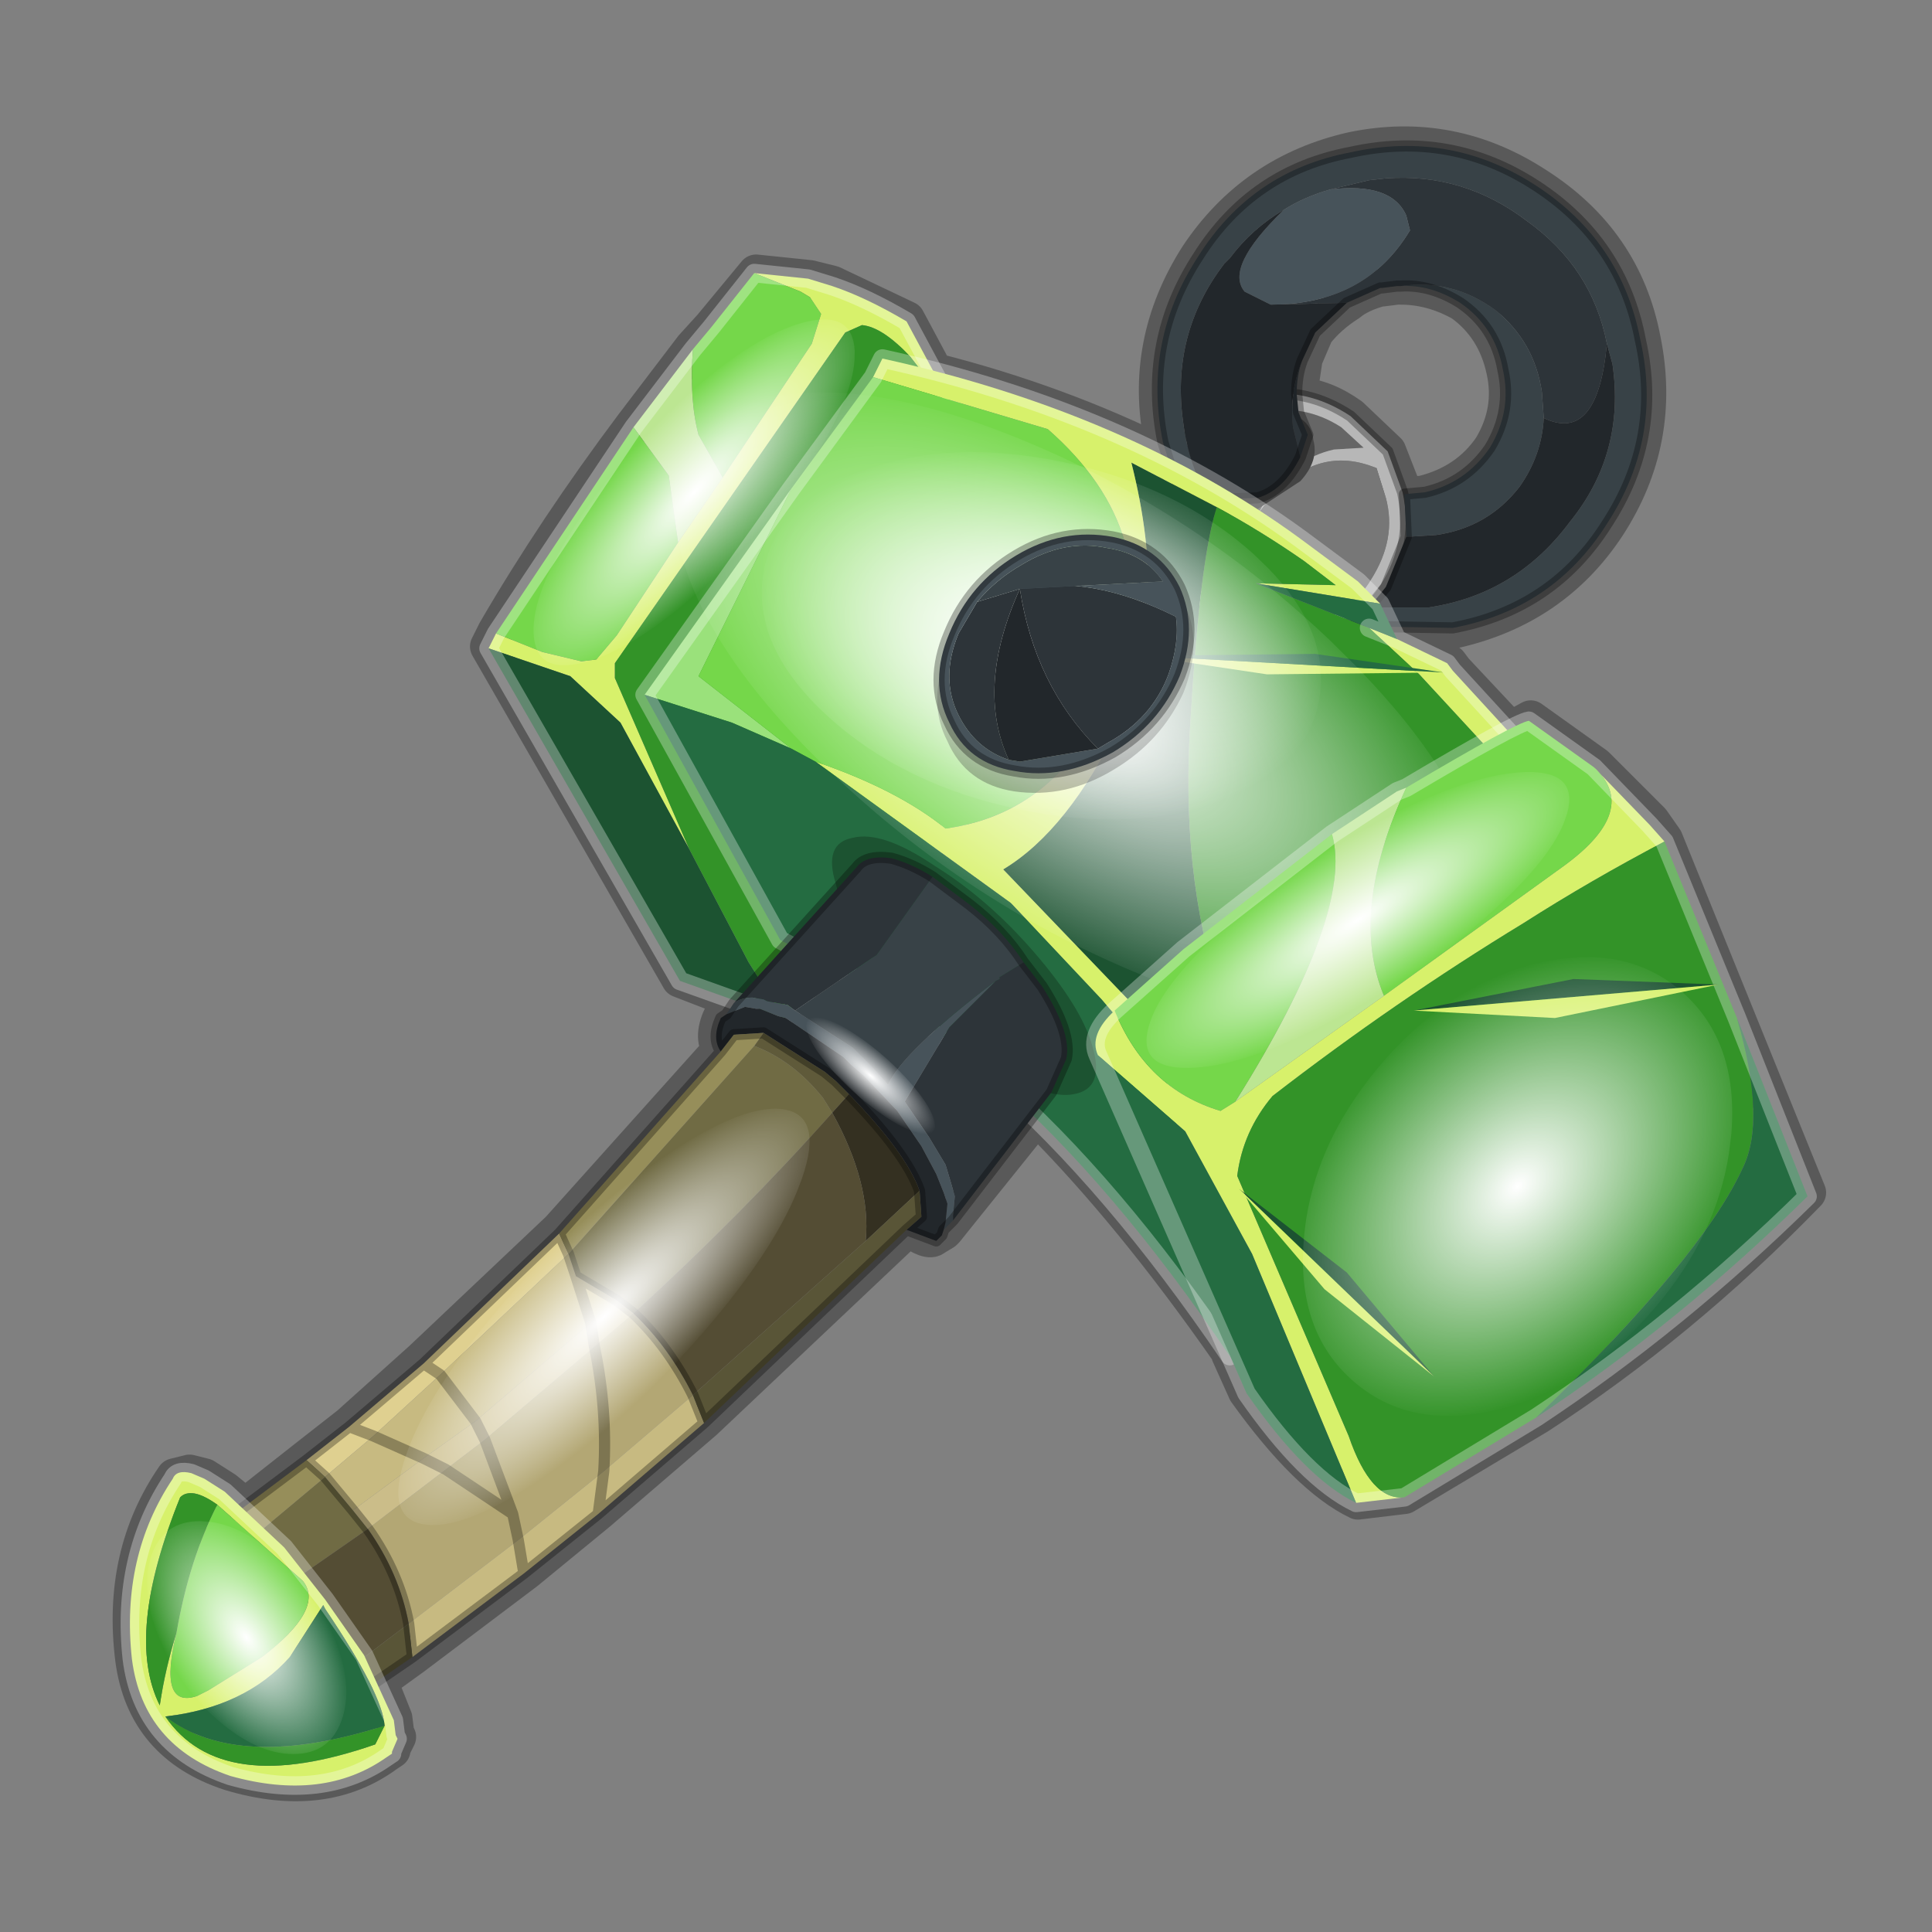<?xml version="1.0" encoding="UTF-8" standalone="no"?>
<svg xmlns:xlink="http://www.w3.org/1999/xlink" height="520.0px" width="520.0px" xmlns="http://www.w3.org/2000/svg">
  <rect width="100%" height="100%" fill="#808080" stroke="none"/>
  <g transform="matrix(10.0, 0.0, 0.0, 10.0, 0.0, 0.0)">
    <use height="52.0" transform="matrix(1.0, 0.0, 0.0, 1.0, 0.0, 0.0)" width="52.0" xlink:href="#sprite0"/>
    <use height="45.1" transform="matrix(1.0, 0.0, 0.0, 1.0, 3.05, 3.4)" width="46.1" xlink:href="#shape1"/>
    <use height="136.85" transform="matrix(0.146, 0.089, -0.037, 0.074, 20.811, 7.374)" width="148.25" xlink:href="#sprite1"/>
    <use height="33.45" transform="matrix(1.0, 0.0, 0.0, 1.0, 3.25, 14.85)" width="45.65" xlink:href="#shape3"/>
    <use height="136.85" transform="matrix(0.094, 0.04, -0.047, 0.056, 24.273, 10.315)" width="148.25" xlink:href="#sprite1"/>
    <use height="6.7" transform="matrix(1.0, 0.0, 0.0, 1.0, 25.1, 14.25)" width="7.05" xlink:href="#shape4"/>
    <use height="136.85" transform="matrix(0.029, 0.064, -0.08, 0.055, 44.168, 23.426)" width="148.25" xlink:href="#sprite1"/>
    <use height="136.85" transform="matrix(0.015, 0.028, -0.08, 0.075, 20.616, 28.238)" width="148.25" xlink:href="#sprite1"/>
    <use height="136.85" transform="matrix(0.023, 0.02, -0.006, 0.007, 22.139, 26.992)" width="148.25" xlink:href="#sprite1"/>
    <use height="136.85" transform="matrix(0.025, 0.016, -0.08, 0.055, 40.167, 19.813)" width="148.25" xlink:href="#sprite1"/>
    <use height="136.85" transform="matrix(0.028, 0.009, -0.057, 0.067, 20.506, 8.001)" width="148.25" xlink:href="#sprite1"/>
    <use height="136.85" transform="matrix(0.021, -0.019, 0.031, 0.042, 2.96, 42.612)" width="148.25" xlink:href="#sprite1"/>
  </g>
  <defs>
    <g id="sprite0" transform="matrix(1.0, 0.0, 0.0, 1.0, 0.0, 0.0)">
      <use height="52.0" transform="matrix(1.0, 0.0, 0.0, 1.0, 0.0, 0.0)" width="52.0" xlink:href="#shape0"/>
    </g>
    <g id="shape0" transform="matrix(1.0, 0.0, 0.0, 1.0, 0.0, 0.0)">
      <path d="M52.0 0.0 L52.0 52.0 0.0 52.0 0.0 0.0 52.0 0.0" fill="#ffba2e" fill-opacity="0.0" fill-rule="evenodd" stroke="none"/>
    </g>
    <g id="shape1" transform="matrix(1.0, 0.0, 0.0, 1.0, -3.05, -3.4)">
      <path d="M31.4 12.3 Q28.5 10.85 25.15 10.0 L24.4 8.6 22.4 7.65 21.8 7.5 20.35 7.35 19.15 8.8 18.65 9.35 17.05 11.45 Q14.95 14.25 13.35 17.0 L13.15 17.4 18.3 26.35 19.85 26.95 19.55 27.2 19.45 27.3 Q19.15 27.9 19.4 28.25 L15.05 33.1 11.35 36.6 9.4 38.35 8.25 39.25 6.6 40.55 6.05 40.1 5.5 39.75 5.1 39.65 4.7 39.75 Q3.25 41.85 3.6 44.65 3.9 46.95 6.2 47.7 8.7 48.45 10.4 47.2 L10.55 47.1 10.55 47.05 10.7 46.75 10.65 46.65 10.6 46.25 10.2 45.25 11.1 44.6 14.15 42.3 16.1 40.7 18.95 38.25 24.45 33.05 Q25.0 33.45 25.15 33.3 L25.4 33.15 25.45 33.1 25.65 32.85 27.9 30.05 Q30.45 32.6 33.1 36.4 L33.1 36.45 33.55 37.45 Q35.2 39.75 36.55 40.4 L37.8 40.25 41.4 38.1 Q45.25 35.6 48.65 32.1 L44.8 22.6 44.45 22.1 42.95 20.6 41.2 19.35 40.65 19.65 39.15 18.05 39.0 17.85 37.65 17.2 37.6 17.1 39.15 16.95 Q41.8 16.35 43.25 14.15 44.75 11.85 44.2 9.15 43.7 6.5 41.35 5.0 39.05 3.5 36.4 4.05 33.75 4.65 32.25 6.9 30.75 9.25 31.3 11.9 L31.4 12.3 M35.4 8.95 Q35.75 8.5 36.3 8.15 36.6 7.9 37.15 7.75 L37.2 7.75 37.6 7.7 37.7 7.7 Q38.55 7.7 39.35 8.15 40.25 8.8 40.5 9.95 40.75 11.05 40.15 12.05 39.5 13.0 38.3 13.3 L37.8 13.35 37.8 13.3 37.35 12.15 36.35 11.2 Q35.65 10.7 34.95 10.65 L35.1 9.65 35.4 8.95" fill="none" stroke="#000000" stroke-linecap="round" stroke-linejoin="round" stroke-opacity="0.302" stroke-width="1.0"/>
      <path d="M34.35 16.85 L32.9 16.4 Q31.9 15.75 31.65 14.55 31.4 13.4 32.05 12.4 32.7 11.4 33.9 11.1 35.1 10.85 36.1 11.5 L36.7 12.05 35.9 12.1 Q34.8 12.35 34.1 13.4 L33.85 13.85 Q33.5 14.65 33.65 15.6 33.85 16.35 34.35 16.85" fill="#666666" fill-rule="evenodd" stroke="none"/>
      <path d="M31.7 12.15 Q32.45 10.95 33.8 10.65 35.15 10.4 36.35 11.2 L37.35 12.15 37.75 13.25 Q38.05 14.6 37.3 15.8 36.55 16.95 35.2 17.25 L34.8 17.3 Q33.7 17.4 32.65 16.8 31.55 16.0 31.25 14.65 30.95 13.3 31.7 12.15 M33.85 13.85 L34.1 13.4 Q34.8 12.35 35.9 12.1 L36.7 12.05 36.1 11.5 Q35.1 10.85 33.9 11.1 32.7 11.4 32.05 12.4 31.4 13.4 31.65 14.55 31.9 15.75 32.9 16.4 L34.35 16.85 35.1 16.8 Q36.3 16.6 36.9 15.6 37.6 14.5 37.3 13.4 L37.05 12.6 Q35.25 11.85 33.85 13.85" fill="#b7b7b7" fill-rule="evenodd" stroke="none"/>
      <path d="M34.35 16.85 Q33.85 16.35 33.65 15.6 33.5 14.65 33.85 13.85 35.25 11.85 37.05 12.6 L37.3 13.4 Q37.6 14.5 36.9 15.6 36.3 16.6 35.1 16.8 L34.35 16.85" fill="#777777" fill-rule="evenodd" stroke="none"/>
      <path d="M31.7 12.15 Q30.95 13.3 31.25 14.65 31.55 16.0 32.65 16.8 33.7 17.4 34.8 17.3 L35.2 17.25 Q36.55 16.95 37.3 15.8 38.05 14.6 37.75 13.25 L37.35 12.15 36.35 11.2 Q35.15 10.4 33.8 10.65 32.45 10.95 31.7 12.15 Z" fill="none" stroke="#000000" stroke-linecap="round" stroke-linejoin="round" stroke-opacity="0.302" stroke-width="0.3"/>
      <path d="M33.7 13.8 L32.3 13.9 Q31.65 13.7 31.55 13.15 31.45 12.6 31.95 12.0 32.4 11.45 33.25 11.15 L34.65 11.1 Q35.3 11.3 35.35 11.85 35.5 12.4 35.0 12.95 L33.7 13.8" fill="#444444" fill-rule="evenodd" stroke="none"/>
      <path d="M34.2 8.2 Q36.75 8.2 37.95 6.2 L37.85 5.8 Q37.45 4.9 35.8 5.1 L36.85 4.85 37.3 4.8 Q39.4 4.65 41.1 5.95 42.85 7.2 43.25 9.25 43.0 11.95 41.55 11.25 L41.5 10.55 Q41.3 9.2 40.25 8.35 39.1 7.5 37.7 7.7 L37.6 7.7 37.2 7.75 37.15 7.75 36.25 8.15 34.2 8.2 M35.0 12.3 L34.8 11.5 Q34.7 10.55 35.05 9.7 34.9 10.1 34.9 10.6 L34.95 11.1 35.2 11.7 35.0 12.3" fill="#2d3439" fill-rule="evenodd" stroke="none"/>
      <path d="M37.7 7.7 Q39.1 7.5 40.25 8.35 41.3 9.2 41.5 10.55 L41.55 11.25 Q41.5 12.25 40.9 13.1 40.05 14.2 38.65 14.4 L37.85 14.45 37.8 13.3 38.35 13.25 Q39.45 13.0 40.1 12.05 40.7 11.05 40.45 9.95 40.25 8.8 39.3 8.15 38.5 7.65 37.7 7.7 M43.25 9.25 Q42.85 7.2 41.1 5.95 39.4 4.65 37.3 4.8 L36.85 4.85 35.8 5.1 Q35.1 5.3 34.55 5.65 33.7 6.15 33.1 6.95 L32.95 7.1 Q31.5 9.0 31.85 11.4 32.0 12.55 32.55 13.45 32.05 13.3 31.6 12.95 L31.5 12.55 31.3 11.9 Q30.75 9.2 32.25 6.9 33.7 4.6 36.35 4.1 39.05 3.5 41.35 5.0 43.65 6.5 44.15 9.15 44.75 11.8 43.25 14.1 41.8 16.4 39.1 16.9 L36.15 16.85 36.85 16.35 38.45 16.35 Q40.8 16.0 42.25 14.05 43.75 12.2 43.4 9.8 L43.25 9.25" fill="#384247" fill-rule="evenodd" stroke="none"/>
      <path d="M35.8 5.1 Q37.45 4.9 37.85 5.8 L37.95 6.2 Q36.75 8.2 34.2 8.2 L33.5 7.85 Q32.95 7.2 34.55 5.65 35.1 5.3 35.8 5.1" fill="#47535a" fill-rule="evenodd" stroke="none"/>
      <path d="M34.2 8.2 L36.25 8.15 35.4 8.95 35.05 9.7 Q34.7 10.55 34.8 11.5 L35.0 12.3 Q34.55 13.2 33.85 13.4 L32.55 13.45 Q32.0 12.55 31.85 11.4 31.5 9.0 32.95 7.1 L33.1 6.95 Q33.7 6.15 34.55 5.65 32.95 7.2 33.5 7.85 L34.2 8.2 M41.55 11.25 Q43.0 11.95 43.25 9.25 L43.4 9.8 Q43.75 12.2 42.25 14.05 40.8 16.0 38.45 16.35 L36.85 16.35 37.3 15.8 37.85 14.45 38.65 14.4 Q40.05 14.2 40.9 13.1 41.5 12.25 41.55 11.25" fill="#22272b" fill-rule="evenodd" stroke="none"/>
      <path d="M36.25 8.15 L37.15 7.75 37.2 7.75 37.6 7.7 37.7 7.7 Q38.5 7.65 39.3 8.15 40.25 8.8 40.45 9.95 40.7 11.05 40.1 12.05 39.45 13.0 38.35 13.25 L37.8 13.3 37.85 14.45 M35.05 9.7 L35.4 8.95 36.25 8.15 M36.85 16.35 L36.15 16.85 39.1 16.9 Q41.8 16.4 43.25 14.1 44.75 11.8 44.15 9.15 43.65 6.5 41.35 5.0 39.05 3.5 36.35 4.1 33.7 4.6 32.25 6.9 30.75 9.2 31.3 11.9 L31.5 12.55 31.6 12.95 Q32.05 13.3 32.55 13.45 L33.85 13.4 Q34.55 13.2 35.0 12.3 L35.2 11.7 34.95 11.1 34.9 10.6 Q34.9 10.1 35.05 9.7 M36.85 16.35 L37.3 15.8 37.85 14.45" fill="none" stroke="#000000" stroke-linecap="round" stroke-linejoin="round" stroke-opacity="0.302" stroke-width="0.3"/>
      <path d="M25.85 11.35 L24.5 9.6 Q23.75 8.8 23.2 8.75 L22.75 8.95 16.55 17.85 16.55 18.25 18.55 22.85 16.7 19.45 15.35 18.2 13.15 17.45 13.35 17.05 14.6 17.55 15.65 17.8 16.05 17.75 16.6 17.1 18.25 14.6 19.45 12.85 21.85 9.25 22.1 8.45 21.8 8.0 21.55 7.85 20.3 7.35 21.75 7.5 22.4 7.7 Q23.3 8.0 24.4 8.65 L25.85 11.35" fill="#d7f16b" fill-rule="evenodd" stroke="none"/>
      <path d="M13.15 17.45 L15.35 18.2 16.7 19.45 18.55 22.85 20.15 25.9 21.1 27.4 18.3 26.4 13.15 17.45" fill="#1c5331" fill-rule="evenodd" stroke="none"/>
      <path d="M19.45 12.85 L18.25 14.6 18.0 12.8 17.05 11.5 18.65 9.4 Q18.55 10.75 18.8 11.7 L19.45 12.85" fill="#bce692" fill-rule="evenodd" stroke="none"/>
      <path d="M18.55 22.85 L16.55 18.25 16.55 17.85 22.75 8.95 23.2 8.75 Q23.75 8.8 24.5 9.6 L25.85 11.35 27.7 14.75 28.95 18.5 21.1 27.4 20.15 25.9 18.55 22.85" fill="#339328" fill-rule="evenodd" stroke="none"/>
      <path d="M20.3 7.35 L21.55 7.85 21.8 8.0 22.1 8.45 21.85 9.25 19.45 12.85 18.8 11.7 Q18.55 10.75 18.65 9.4 L19.15 8.8 20.3 7.35 M18.25 14.6 L16.6 17.1 16.05 17.75 15.65 17.8 14.6 17.55 13.35 17.05 17.05 11.5 18.0 12.8 18.25 14.6" fill="#75d74a" fill-rule="evenodd" stroke="none"/>
      <path d="M25.85 11.35 L24.4 8.65 Q23.3 8.0 22.4 7.7 L21.75 7.5 20.3 7.35 19.15 8.8 18.65 9.4 M13.35 17.05 L13.15 17.45 M21.1 27.4 L28.95 18.5 27.7 14.75 25.85 11.35 M17.05 11.5 L13.35 17.05 M17.05 11.5 L18.65 9.4 M21.1 27.4 L18.3 26.4 13.15 17.45" fill="none" stroke="#ffffff" stroke-linecap="round" stroke-linejoin="round" stroke-opacity="0.302" stroke-width="0.5"/>
      <path d="M32.85 26.8 Q32.25 27.5 31.75 28.35 L27.0 23.4 Q28.75 22.35 30.15 19.45 31.5 16.6 30.45 12.45 L32.75 13.65 Q32.3 15.05 32.05 19.25 31.75 23.5 32.85 26.8" fill="#1c5331" fill-rule="evenodd" stroke="none"/>
      <path d="M17.35 18.7 L21.3 13.15 18.8 18.2 21.3 20.15 19.7 19.45 17.35 18.7" fill="#9ae17b" fill-rule="evenodd" stroke="none"/>
      <path d="M37.6 17.2 L38.95 17.85 39.1 18.05 41.3 20.45 40.6 20.75 38.2 18.15 36.85 16.9 37.6 17.2 M31.75 28.35 L31.35 28.9 29.65 26.9 27.25 24.35 27.2 24.3 21.95 20.5 Q24.15 21.25 25.45 22.3 28.75 21.85 30.1 18.1 31.4 14.35 28.2 11.55 L23.5 10.15 23.75 9.65 Q30.35 11.1 35.0 14.5 L36.55 15.65 36.65 15.75 37.15 16.25 33.8 15.7 35.95 15.75 35.1 15.1 Q33.95 14.3 32.75 13.65 L30.45 12.45 Q31.5 16.6 30.15 19.45 28.75 22.35 27.0 23.4 L31.75 28.35" fill="#d7f16b" fill-rule="evenodd" stroke="none"/>
      <path d="M40.6 20.75 Q36.15 22.8 32.85 26.8 31.75 23.5 32.05 19.25 32.3 15.05 32.75 13.65 33.95 14.3 35.1 15.1 L35.95 15.75 33.8 15.7 36.85 16.9 38.2 18.15 40.6 20.75" fill="#339328" fill-rule="evenodd" stroke="none"/>
      <path d="M21.3 13.15 L23.5 10.15 28.2 11.55 Q31.4 14.35 30.1 18.1 28.75 21.85 25.45 22.3 24.15 21.25 21.95 20.5 L21.3 20.15 18.8 18.2 21.3 13.15" fill="#75d74a" fill-rule="evenodd" stroke="none"/>
      <path d="M37.15 16.25 L37.6 17.2 36.85 16.9 33.8 15.7 37.15 16.25 M31.35 28.9 L33.1 36.5 Q29.95 31.85 26.75 29.05 24.3 26.85 21.85 25.75 L21.0 25.3 17.35 18.7 19.7 19.45 21.3 20.15 21.95 20.5 27.2 24.3 27.25 24.35 29.65 26.9 31.35 28.9" fill="#246c41" fill-rule="evenodd" stroke="none"/>
      <path d="M37.15 16.25 L37.6 17.2 38.95 17.85 39.1 18.05 41.3 20.45 M33.1 36.5 Q29.95 31.85 26.75 29.05 24.3 26.85 21.85 25.75 L21.0 25.3 17.35 18.7 21.3 13.15 23.5 10.15 23.75 9.65 Q30.35 11.1 35.0 14.5 L36.55 15.65 36.65 15.75 37.15 16.25 M36.85 16.9 L37.6 17.2" fill="none" stroke="#ffffff" stroke-linecap="round" stroke-linejoin="round" stroke-opacity="0.302" stroke-width="0.5"/>
      <path d="M38.85 18.1 L34.1 18.15 30.75 17.65 38.85 18.1" fill="#d7f16b" fill-rule="evenodd" stroke="none"/>
      <path d="M30.75 17.65 L35.4 17.6 38.85 18.1 30.75 17.65" fill="#246c41" fill-rule="evenodd" stroke="none"/>
      <path d="M22.95 22.55 Q23.75 22.35 25.15 23.3 26.6 24.2 27.85 25.65 29.1 27.1 29.4 28.15 29.75 29.3 28.9 29.45 28.1 29.6 26.7 28.65 25.25 27.75 23.95 26.35 22.75 24.95 22.5 23.8 22.15 22.7 22.95 22.55" fill="#1c5331" fill-rule="evenodd" stroke="none"/>
    </g>
    <g id="sprite1" transform="matrix(1.0, 0.0, 0.0, 1.0, 73.5, 65.0)">
      <use height="136.85" transform="matrix(1.0, 0.0, 0.0, 1.0, -73.5, -65.0)" width="148.25" xlink:href="#shape2"/>
    </g>
    <g id="shape2" transform="matrix(1.0, 0.0, 0.0, 1.0, 73.5, 65.0)">
      <path d="M36.65 -54.65 Q60.05 -42.0 69.75 -17.95 80.55 8.9 68.0 34.1 55.45 59.35 26.8 68.2 -1.8 77.05 -29.7 64.3 -57.6 51.6 -68.45 24.75 -79.3 -2.05 -66.75 -27.25 L-66.7 -27.3 Q-54.1 -52.5 -25.5 -61.4 3.1 -70.2 31.0 -57.5 L36.65 -54.65" fill="url(#gradient0)" fill-rule="evenodd" stroke="none"/>
    </g>
    <radialGradient cx="0" cy="0" gradientTransform="matrix(0.091, 0.0, 0.0, 0.091, 0.6, 3.4)" gradientUnits="userSpaceOnUse" id="gradient0" r="819.2" spreadMethod="pad">
      <stop offset="0.0" stop-color="#ffffff"/>
      <stop offset="1.0" stop-color="#ffffff" stop-opacity="0.0"/>
    </radialGradient>
    <g id="shape3" transform="matrix(1.0, 0.0, 0.0, 1.0, -3.25, -14.85)">
      <path d="M42.9 20.65 L44.4 22.2 44.8 22.65 Q42.8 23.7 41.0 24.85 37.55 26.95 34.25 29.5 33.45 30.45 33.3 31.65 L36.3 38.65 Q36.9 40.4 37.8 40.3 L36.5 40.45 33.7 33.75 31.9 30.45 29.55 28.4 Q29.3 27.85 30.0 27.2 30.85 29.3 32.85 29.9 L33.25 29.65 37.25 26.8 42.1 23.3 Q44.15 21.8 42.9 20.65" fill="#d7f16b" fill-rule="evenodd" stroke="none"/>
      <path d="M35.85 22.45 L37.6 21.3 37.85 21.2 Q36.3 24.55 37.25 26.8 L33.25 29.65 Q36.45 24.55 35.85 22.45" fill="#bce692" fill-rule="evenodd" stroke="none"/>
      <path d="M30.0 27.2 L31.85 25.55 35.85 22.45 Q36.45 24.55 33.25 29.65 L32.85 29.9 Q30.85 29.3 30.0 27.2 M37.85 21.2 Q40.8 19.45 41.15 19.4 L42.9 20.65 Q44.15 21.8 42.1 23.3 L37.25 26.8 Q36.3 24.55 37.85 21.2" fill="#75d74a" fill-rule="evenodd" stroke="none"/>
      <path d="M44.8 22.65 L46.75 27.4 Q47.55 30.15 46.9 31.45 45.8 33.85 41.35 38.15 L37.8 40.3 Q36.9 40.4 36.3 38.65 L33.3 31.65 Q33.45 30.45 34.25 29.5 37.55 26.95 41.0 24.85 42.8 23.7 44.8 22.65" fill="#339328" fill-rule="evenodd" stroke="none"/>
      <path d="M46.75 27.4 L48.65 32.2 Q45.2 35.6 41.35 38.15 45.8 33.85 46.9 31.45 47.55 30.15 46.75 27.4 M36.5 40.45 Q35.15 39.8 33.55 37.5 L29.55 28.4 31.9 30.45 33.7 33.75 36.5 40.45" fill="#246c41" fill-rule="evenodd" stroke="none"/>
      <path d="M42.9 20.65 L44.4 22.2 44.8 22.65 46.75 27.4 48.65 32.2 Q45.2 35.6 41.35 38.15 L37.8 40.3 36.5 40.45 Q35.15 39.8 33.55 37.5 L29.55 28.4 Q29.3 27.85 30.0 27.2 L31.85 25.55 35.85 22.45 37.6 21.3 37.85 21.2 Q40.8 19.45 41.15 19.4 L42.9 20.65 Z" fill="none" stroke="#ffffff" stroke-linecap="round" stroke-linejoin="round" stroke-opacity="0.302" stroke-width="0.5"/>
      <path d="M38.05 27.2 L42.35 26.35 46.25 26.5 38.05 27.2" fill="#1c5331" fill-rule="evenodd" stroke="none"/>
      <path d="M46.25 26.5 L41.85 27.4 38.05 27.2 46.25 26.5" fill="#d7f16b" fill-rule="evenodd" stroke="none"/>
      <path d="M33.35 32.0 L36.25 34.25 38.6 37.05 33.35 32.0" fill="#1c5331" fill-rule="evenodd" stroke="none"/>
      <path d="M38.6 37.05 L35.65 34.7 33.35 32.0 38.6 37.05" fill="#d7f16b" fill-rule="evenodd" stroke="none"/>
      <path d="M21.4 27.2 L21.2 27.05 20.65 26.95 20.55 26.9 20.25 26.85 Q19.95 26.85 19.75 27.0 L23.05 23.35 Q23.3 23.0 24.0 23.1 24.55 23.25 25.1 23.6 L23.6 25.7 21.4 27.2 M25.65 32.85 L25.65 32.7 25.7 32.2 25.6 31.85 25.45 31.35 25.0 30.6 24.35 29.65 25.55 27.65 26.8 26.4 26.9 26.35 26.9 26.3 27.55 25.9 28.05 26.55 Q28.85 27.8 28.7 28.5 L28.3 29.4 25.65 32.85" fill="#2d3439" fill-rule="evenodd" stroke="none"/>
      <path d="M19.75 27.0 Q19.95 26.85 20.25 26.85 L20.55 26.9 20.65 26.95 21.2 27.05 21.4 27.2 22.95 28.2 23.15 28.4 23.45 28.7 23.9 29.2 Q24.3 28.3 26.8 26.4 L25.55 27.65 24.35 29.65 25.0 30.6 25.45 31.35 25.6 31.85 25.7 32.2 25.65 32.7 25.65 32.85 25.4 33.1 25.45 32.9 25.5 32.4 25.4 32.1 25.2 31.6 24.8 30.85 24.15 29.9 23.25 28.95 22.9 28.65 22.7 28.45 21.15 27.4 20.95 27.35 20.45 27.15 20.35 27.15 20.05 27.1 19.55 27.3 19.75 27.0" fill="#47535a" fill-rule="evenodd" stroke="none"/>
      <path d="M19.55 27.3 L20.05 27.1 20.35 27.15 20.45 27.15 20.95 27.35 21.15 27.4 22.7 28.45 22.9 28.65 23.25 28.95 24.15 29.9 24.8 30.85 25.2 31.6 25.4 32.1 25.5 32.4 25.45 32.9 25.4 33.1 25.35 33.25 25.2 33.4 24.4 33.1 24.8 32.75 24.75 32.05 Q24.4 31.05 22.85 29.45 L22.5 29.1 22.2 28.85 20.55 27.8 19.75 27.85 19.4 28.3 Q19.15 27.95 19.4 27.4 L19.55 27.3" fill="#22272b" fill-rule="evenodd" stroke="none"/>
      <path d="M26.8 26.4 Q24.3 28.3 23.9 29.2 L23.45 28.7 23.15 28.4 22.95 28.2 21.4 27.2 23.6 25.7 25.1 23.6 26.1 24.35 Q27.0 25.05 27.55 25.9 L26.9 26.3 26.9 26.35 26.8 26.4" fill="#384247" fill-rule="evenodd" stroke="none"/>
      <path d="M15.05 33.2 L15.3 33.75 11.85 37.0 10.05 38.65 8.75 39.75 8.25 39.3 9.4 38.4 11.4 36.7 15.05 33.2 M11.4 36.7 L11.85 37.0 11.4 36.7 M9.4 38.4 L10.05 38.65 9.4 38.4" fill="#dfd090" fill-rule="evenodd" stroke="none"/>
      <path d="M20.3 28.15 L20.55 27.8 22.2 28.85 22.5 29.1 22.85 29.45 22.4 29.95 22.15 29.55 Q21.35 28.55 20.3 28.15" fill="#5f5a3a" fill-rule="evenodd" stroke="none"/>
      <path d="M15.3 33.75 L20.3 28.15 Q21.35 28.55 22.15 29.55 L22.4 29.95 Q20.0 32.65 17.05 35.35 L16.6 35.0 15.5 34.35 15.3 33.75 M9.5 40.65 L9.9 41.15 6.95 43.2 6.0 42.05 8.75 39.75 9.5 40.65" fill="#706b44" fill-rule="evenodd" stroke="none"/>
      <path d="M19.4 28.3 L19.75 27.85 20.55 27.8 20.3 28.15 15.3 33.75 15.05 33.2 19.4 28.3 M6.0 42.05 L5.45 41.4 8.25 39.3 8.75 39.75 6.0 42.05" fill="#968e5a" fill-rule="evenodd" stroke="none"/>
      <path d="M9.9 41.15 L12.0 39.55 13.8 40.75 13.95 41.45 13.8 40.75 12.0 39.55 13.05 38.75 16.0 36.25 Q16.35 37.95 16.25 39.6 16.35 37.95 16.0 36.25 L17.05 35.35 Q18.0 36.25 18.65 37.55 L16.25 39.6 13.95 41.45 11.0 43.7 Q10.75 42.35 9.9 41.15 M13.8 40.75 L13.05 38.75 13.8 40.75" fill="#b3a774" fill-rule="evenodd" stroke="none"/>
      <path d="M11.4 39.25 L9.5 40.65 8.75 39.75 10.05 38.65 11.4 39.25 10.05 38.65 11.85 37.0 12.8 38.25 11.85 37.0 15.3 33.75 15.5 34.35 16.6 35.0 15.9 35.6 15.5 34.35 15.9 35.6 12.8 38.25 11.4 39.25 M11.0 43.7 L13.95 41.45 14.1 42.35 13.95 41.45 16.25 39.6 16.1 40.75 16.25 39.6 18.65 37.55 18.95 38.3 16.1 40.75 14.1 42.35 11.1 44.6 11.0 43.7" fill="#c7ba81" fill-rule="evenodd" stroke="none"/>
      <path d="M9.9 41.15 L9.5 40.65 11.4 39.25 12.0 39.55 11.4 39.25 12.8 38.25 13.05 38.75 12.8 38.25 15.9 35.6 16.6 35.0 17.05 35.35 16.0 36.25 13.05 38.75 12.0 39.55 9.9 41.15 M16.0 36.25 L15.9 35.6 16.0 36.25" fill="#cbbd89" fill-rule="evenodd" stroke="none"/>
      <path d="M22.85 29.45 Q24.4 31.05 24.75 32.05 L23.3 33.4 Q23.45 31.85 22.4 29.95 L22.85 29.45" fill="#343021" fill-rule="evenodd" stroke="none"/>
      <path d="M6.95 43.2 L9.9 41.15 Q10.75 42.35 11.0 43.7 L8.75 45.4 6.95 43.2 M17.05 35.35 Q20.0 32.65 22.4 29.95 23.45 31.85 23.3 33.4 L18.65 37.55 Q18.0 36.25 17.05 35.35" fill="#544d34" fill-rule="evenodd" stroke="none"/>
      <path d="M24.75 32.05 L24.8 32.75 24.4 33.1 18.95 38.3 18.65 37.55 23.3 33.4 24.75 32.05 M11.1 44.6 L9.2 45.9 8.75 45.4 11.0 43.7 11.1 44.6" fill="#595537" fill-rule="evenodd" stroke="none"/>
      <path d="M19.75 27.0 L19.55 27.3 M25.4 33.1 L25.65 32.85 M25.1 23.6 Q24.55 23.25 24.0 23.1 23.3 23.0 23.05 23.35 L19.75 27.0 M19.4 28.3 Q19.15 27.95 19.4 27.4 L19.55 27.3 M20.55 27.8 L19.75 27.85 19.4 28.3 15.05 33.2 15.3 33.75 15.5 34.35 16.6 35.0 17.05 35.35 Q18.0 36.25 18.65 37.55 L18.95 38.3 24.4 33.1 25.2 33.4 25.35 33.25 25.4 33.1 M20.55 27.8 L22.2 28.85 22.5 29.1 22.85 29.45 Q24.4 31.05 24.75 32.05 L24.8 32.75 24.4 33.1 M25.1 23.6 L26.1 24.35 Q27.0 25.05 27.55 25.9 L28.05 26.55 Q28.85 27.8 28.7 28.5 L28.3 29.4 25.65 32.85 M6.0 42.05 L5.45 41.4 8.25 39.3 9.4 38.4 11.4 36.7 15.05 33.2 M9.5 40.65 L9.9 41.15 Q10.75 42.35 11.0 43.7 L11.1 44.6 14.1 42.35 13.95 41.45 13.8 40.75 12.0 39.55 11.4 39.25 10.05 38.65 9.4 38.4 M9.5 40.65 L8.75 39.75 8.25 39.3 M6.0 42.05 L6.95 43.2 M13.05 38.75 L12.8 38.25 11.85 37.0 11.4 36.7 M8.75 45.4 L6.95 43.2 M11.1 44.6 L9.2 45.9 8.75 45.4 M16.25 39.6 Q16.35 37.95 16.0 36.25 M13.05 38.75 L13.8 40.75 M15.9 35.6 L16.0 36.25 M15.9 35.6 L15.5 34.35 M16.1 40.75 L16.25 39.6 M18.95 38.3 L16.1 40.75 14.1 42.35" fill="none" stroke="#000000" stroke-linecap="round" stroke-linejoin="round" stroke-opacity="0.302" stroke-width="0.3"/>
      <path d="M6.05 40.15 L7.65 41.65 8.75 43.05 9.8 44.55 10.6 46.3 10.65 46.7 10.7 46.8 10.55 47.15 10.55 47.2 10.4 47.3 Q8.7 48.5 6.2 47.8 3.85 47.0 3.55 44.65 3.25 41.9 4.65 39.8 4.75 39.55 5.15 39.65 L5.5 39.8 6.05 40.15 M5.85 40.5 Q5.15 40.0 4.85 40.3 3.35 44.0 4.3 45.9 4.45 44.9 4.75 43.95 4.25 46.0 5.3 45.65 L5.6 45.5 7.05 44.6 Q8.75 43.3 8.15 42.55 L5.85 40.5 M10.35 46.45 Q10.3 45.6 8.75 43.3 L8.7 43.2 7.8 44.6 Q6.6 45.95 4.45 46.2 5.95 48.4 10.1 46.95 L10.35 46.45" fill="#d7f16b" fill-rule="evenodd" stroke="none"/>
      <path d="M4.45 46.2 Q6.6 45.95 7.8 44.6 L8.7 43.2 8.75 43.3 Q10.3 45.6 10.35 46.45 6.4 47.7 4.45 46.2" fill="#246c41" fill-rule="evenodd" stroke="none"/>
      <path d="M4.75 43.95 Q4.45 44.9 4.3 45.9 3.35 44.0 4.85 40.3 5.15 40.0 5.85 40.5 5.1 41.95 4.75 43.95 M10.35 46.45 L10.1 46.95 Q5.95 48.4 4.45 46.2 6.4 47.7 10.35 46.45" fill="#339328" fill-rule="evenodd" stroke="none"/>
      <path d="M4.75 43.95 Q5.1 41.95 5.85 40.5 L8.15 42.55 Q8.75 43.3 7.05 44.6 L5.6 45.5 5.3 45.65 Q4.25 46.0 4.75 43.95" fill="#75d74a" fill-rule="evenodd" stroke="none"/>
      <path d="M6.05 40.15 L7.65 41.65 8.75 43.05 9.8 44.55 10.6 46.3 10.65 46.7 10.7 46.8 10.55 47.15 10.55 47.2 10.4 47.3 Q8.7 48.5 6.2 47.8 3.85 47.0 3.55 44.65 3.25 41.9 4.65 39.8 4.75 39.55 5.15 39.65 L5.5 39.8 6.05 40.15 Z" fill="none" stroke="#ffffff" stroke-linecap="round" stroke-linejoin="round" stroke-opacity="0.302" stroke-width="0.5"/>
      <path d="M31.85 16.2 Q32.4 17.25 31.85 18.65 31.25 19.95 30.0 20.7 28.7 21.5 27.3 21.3 26.0 21.1 25.5 19.95 24.95 18.9 25.5 17.55 26.1 16.2 27.35 15.45 28.7 14.7 30.0 14.9 31.3 15.15 31.85 16.2" fill="#000000" fill-opacity="0.302" fill-rule="evenodd" stroke="none"/>
    </g>
    <g id="shape4" transform="matrix(1.0, 0.0, 0.0, 1.0, -25.1, -14.25)">
      <path d="M27.45 15.85 Q29.35 15.45 31.65 16.6 31.75 17.3 31.45 18.15 31.0 19.35 29.8 20.0 L29.55 20.15 Q27.85 18.45 27.45 15.85 26.25 18.5 27.15 20.45 26.25 20.15 25.8 19.25 25.3 18.25 25.8 17.05 L26.3 16.2 27.45 15.85" fill="#2d3439" fill-rule="evenodd" stroke="none"/>
      <path d="M29.95 14.45 Q31.2 14.7 31.75 15.8 32.25 16.9 31.75 18.2 31.2 19.5 29.95 20.25 28.6 21.0 27.3 20.75 26.05 20.55 25.55 19.45 25.0 18.35 25.55 17.05 26.1 15.7 27.35 14.95 28.6 14.2 29.95 14.45 M27.45 15.85 L31.3 15.65 Q30.8 14.9 29.8 14.75 28.65 14.5 27.5 15.2 26.8 15.6 26.3 16.2 L25.8 17.05 Q25.3 18.25 25.8 19.25 26.25 20.15 27.15 20.45 L27.45 20.5 29.55 20.15 29.8 20.0 Q31.0 19.35 31.45 18.15 31.75 17.3 31.65 16.6 29.35 15.45 27.45 15.85" fill="#47535a" fill-rule="evenodd" stroke="none"/>
      <path d="M26.3 16.2 Q26.8 15.6 27.5 15.2 28.65 14.5 29.8 14.75 30.8 14.9 31.3 15.65 L27.45 15.85 26.3 16.2" fill="#384247" fill-rule="evenodd" stroke="none"/>
      <path d="M29.55 20.15 L27.45 20.5 27.15 20.45 Q26.25 18.5 27.45 15.85 27.85 18.45 29.55 20.15" fill="#22272b" fill-rule="evenodd" stroke="none"/>
      <path d="M29.95 14.45 Q31.2 14.7 31.75 15.8 32.25 16.9 31.75 18.2 31.2 19.5 29.95 20.25 28.6 21.0 27.3 20.75 26.05 20.55 25.55 19.45 25.0 18.35 25.55 17.05 26.1 15.7 27.35 14.95 28.6 14.2 29.95 14.45 Z" fill="none" stroke="#000000" stroke-linecap="round" stroke-linejoin="round" stroke-opacity="0.302" stroke-width="0.3"/>
    </g>
  </defs>
</svg>
